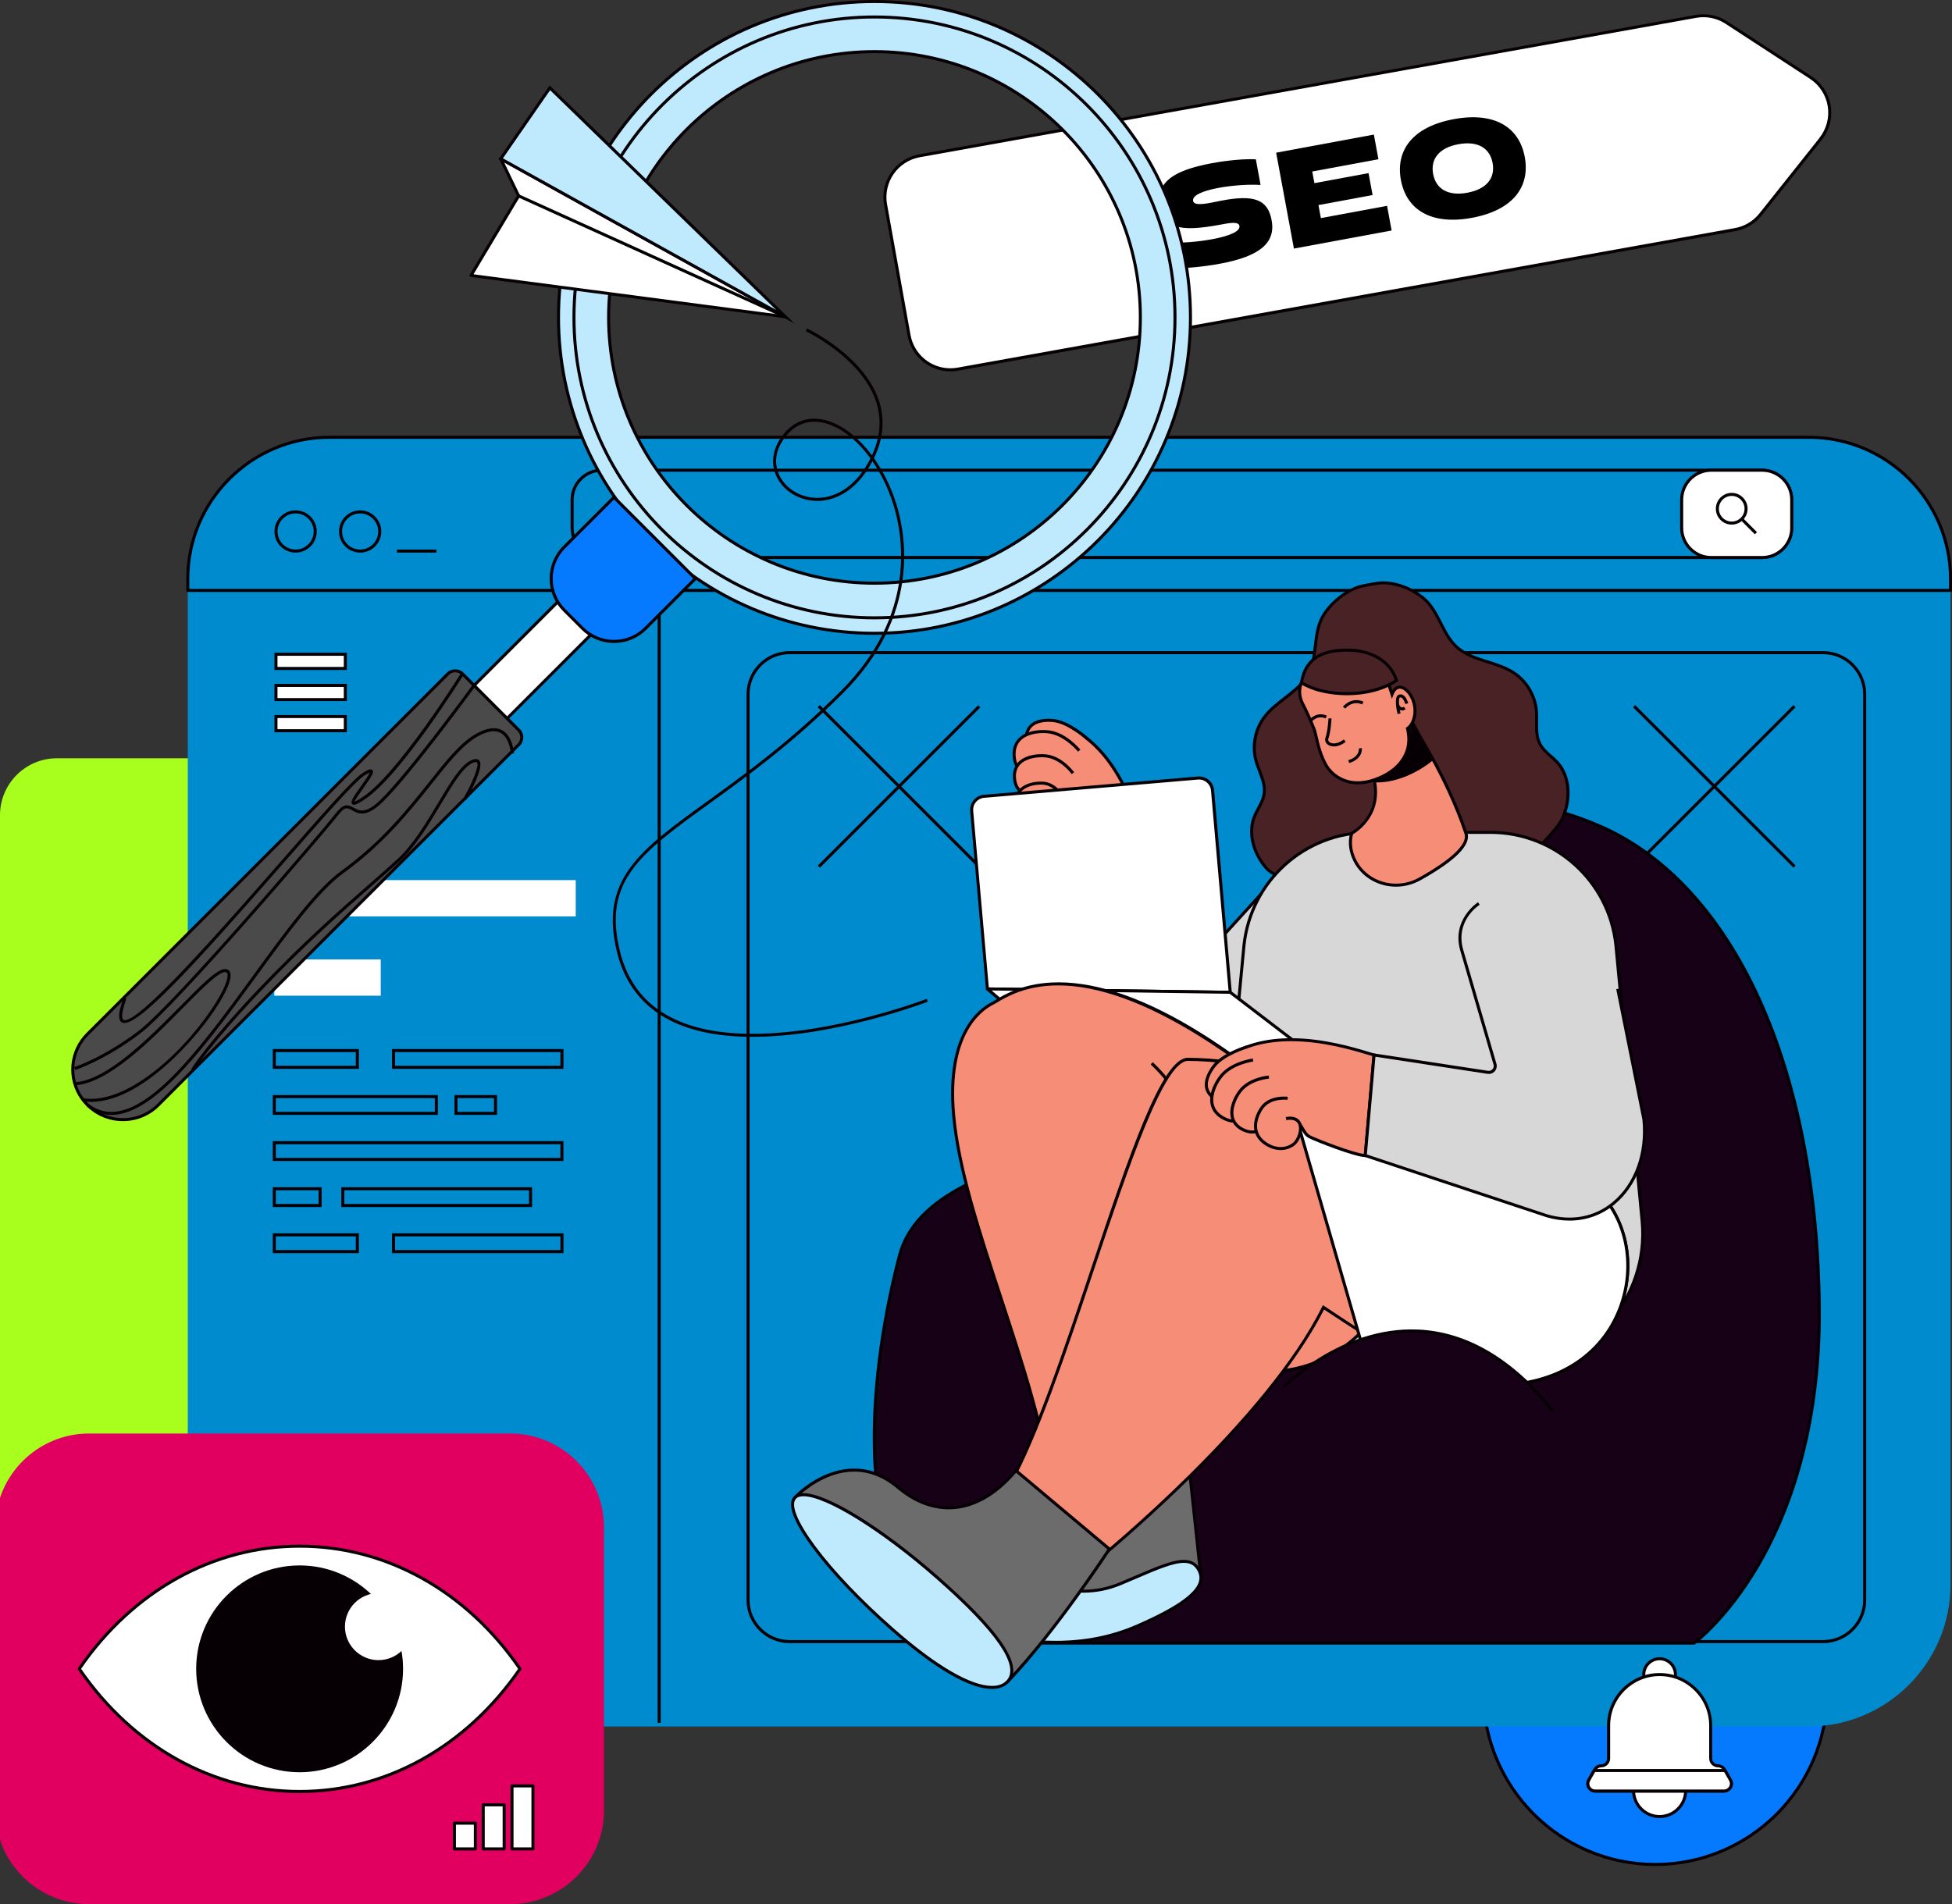 <svg width="411" height="401" viewBox="0 0 411 401" fill="none" xmlns="http://www.w3.org/2000/svg">
<rect x="0" y="0" width="411" height="401" fill="#333333" stroke="none"/>
<g clip-path="url(#clip0_2518_21696)">
<path d="M245.052 159.686H12C5.373 159.686 0 165.058 0 171.686V334.862C0 341.489 5.373 346.862 12 346.862H245.052C251.679 346.862 257.052 341.489 257.052 334.862V171.686C257.052 165.058 251.679 159.686 245.052 159.686Z" fill="#A8FF1D"/>
<path d="M348.513 320.275C328.522 320.275 312.32 336.475 312.32 356.464C312.32 376.452 328.522 392.652 348.513 392.652C368.503 392.652 384.705 376.452 384.705 356.464C384.705 336.475 368.503 320.275 348.513 320.275Z" fill="#057AFF"/>
<path d="M348.512 319.955C328.381 319.955 312 336.334 312 356.463C312 376.592 328.381 392.971 348.512 392.971C368.643 392.971 385.024 376.592 385.024 356.463C385.024 336.334 368.643 319.955 348.512 319.955ZM348.512 392.325C328.732 392.325 312.639 376.234 312.639 356.456C312.639 336.679 328.732 320.587 348.512 320.587C368.291 320.587 384.385 336.679 384.385 356.456C384.385 376.234 368.291 392.325 348.512 392.325Z" fill="#060004"/>
<path d="M69.458 92.092H380.769C397.278 92.092 410.688 105.494 410.688 122.008V333.676C410.688 350.183 397.284 363.591 380.769 363.591H69.458C52.949 363.591 39.539 350.189 39.539 333.676V122.001C39.539 105.494 52.943 92.086 69.458 92.086V92.092Z" fill="#008BCE"/>
<path d="M139.115 124.301H138.477V362.818H139.115V124.301Z" fill="#060004"/>
<path d="M371.021 98.705H126.695C123.086 98.705 120.141 101.644 120.141 105.259V111.175C120.141 114.79 123.079 117.729 126.695 117.729H371.021C374.631 117.729 377.569 114.79 377.569 111.175V105.259C377.569 101.644 374.631 98.705 371.021 98.705ZM376.937 111.175C376.937 114.432 374.286 117.09 371.027 117.09H126.702C123.444 117.09 120.786 114.439 120.786 111.175V105.259C120.786 102.001 123.437 99.344 126.702 99.344H371.027C374.286 99.344 376.937 101.995 376.937 105.259V111.175Z" fill="#060004"/>
<path d="M371.021 99.025H360.314C356.87 99.025 354.078 101.817 354.078 105.26V111.169C354.078 114.612 356.87 117.404 360.314 117.404H371.021C374.465 117.404 377.257 114.612 377.257 111.169V105.26C377.257 101.817 374.465 99.025 371.021 99.025Z" fill="white"/>
<path d="M371.02 98.705H360.313C356.697 98.705 353.758 101.644 353.758 105.259V111.175C353.758 114.79 356.697 117.729 360.313 117.729H371.02C374.63 117.729 377.569 114.79 377.569 111.175V105.259C377.569 101.644 374.63 98.705 371.02 98.705ZM376.936 111.175C376.936 114.432 374.285 117.09 371.027 117.09H360.319C357.061 117.09 354.403 114.439 354.403 111.175V105.259C354.403 102.001 357.054 99.344 360.319 99.344H371.027C374.285 99.344 376.936 101.995 376.936 105.259V111.175Z" fill="#060004"/>
<path d="M364.62 110.16C366.288 110.16 367.641 108.807 367.641 107.139C367.641 105.47 366.288 104.117 364.62 104.117C362.951 104.117 361.598 105.47 361.598 107.139C361.598 108.807 362.951 110.16 364.62 110.16Z" fill="white"/>
<path d="M364.619 103.797C362.779 103.797 361.277 105.298 361.277 107.138C361.277 108.978 362.779 110.479 364.619 110.479C366.459 110.479 367.96 108.978 367.96 107.138C367.96 105.298 366.459 103.797 364.619 103.797ZM364.619 109.84C363.13 109.84 361.916 108.626 361.916 107.138C361.916 105.649 363.13 104.436 364.619 104.436C366.107 104.436 367.321 105.649 367.321 107.138C367.321 108.626 366.107 109.84 364.619 109.84Z" fill="#060004"/>
<path d="M367.046 109.171L366.594 109.623L369.489 112.518L369.941 112.067L367.046 109.171Z" fill="#060004"/>
<path d="M72.71 137.787H58.105V140.77H72.71V137.787Z" fill="white"/>
<path d="M57.785 141.089H73.029V137.467H57.785V141.089ZM58.424 138.106H72.39V140.45H58.424V138.106Z" fill="#060004"/>
<path d="M72.71 144.348H58.105V147.331H72.71V144.348Z" fill="white"/>
<path d="M57.785 147.644H73.029V144.021H57.785V147.644ZM58.424 144.667H72.39V147.011H58.424V144.667Z" fill="#060004"/>
<path d="M72.71 150.902H58.105V153.886H72.71V150.902Z" fill="white"/>
<path d="M57.785 154.204H73.029V150.582H57.785V154.204ZM58.424 151.221H72.39V153.565H58.424V151.221Z" fill="#060004"/>
<path d="M380.866 91.773H69.363C52.739 91.773 39.221 105.291 39.221 121.912V124.34C39.221 124.519 39.361 124.659 39.54 124.659H410.689C410.868 124.659 411.008 124.519 411.008 124.34V121.912C411.008 105.291 397.49 91.773 380.866 91.773ZM410.363 124.02H39.86V121.912C39.86 105.648 53.097 92.412 69.363 92.412H380.866C397.132 92.412 410.369 105.648 410.369 121.912V124.02H410.363Z" fill="#060004"/>
<path d="M62.239 107.482C59.786 107.482 57.793 109.475 57.793 111.929C57.793 114.382 59.786 116.375 62.239 116.375C64.693 116.375 66.686 114.382 66.686 111.929C66.686 109.475 64.693 107.482 62.239 107.482ZM62.239 115.736C60.138 115.736 58.432 114.024 58.432 111.929C58.432 109.833 60.144 108.121 62.239 108.121C64.335 108.121 66.047 109.833 66.047 111.929C66.047 114.024 64.335 115.736 62.239 115.736Z" fill="#060004"/>
<path d="M75.833 107.482C73.38 107.482 71.387 109.475 71.387 111.929C71.387 114.382 73.38 116.375 75.833 116.375C78.287 116.375 80.28 114.382 80.28 111.929C80.28 109.475 78.287 107.482 75.833 107.482ZM75.833 115.736C73.731 115.736 72.026 114.024 72.026 111.929C72.026 109.833 73.738 108.121 75.833 108.121C77.929 108.121 79.641 109.833 79.641 111.929C79.641 114.024 77.929 115.736 75.833 115.736Z" fill="#060004"/>
<path d="M91.902 115.734H83.564V116.373H91.902V115.734Z" fill="#060004"/>
<path d="M383.863 137.123H166.262C161.259 137.123 157.189 141.192 157.189 146.194V336.961C157.189 341.962 161.259 346.032 166.262 346.032H383.863C388.865 346.032 392.935 341.962 392.935 336.961V146.194C392.935 141.192 388.865 137.123 383.863 137.123ZM392.296 336.961C392.296 341.611 388.514 345.393 383.863 345.393H166.262C161.61 345.393 157.828 341.611 157.828 336.961V146.194C157.828 141.544 161.61 137.762 166.262 137.762H383.863C388.514 137.762 392.296 141.544 392.296 146.194V336.961Z" fill="#060004"/>
<path d="M344.294 148.494L343.842 148.945L377.619 182.719L378.071 182.268L344.294 148.494Z" fill="#060004"/>
<path d="M377.616 148.494L343.838 182.268L344.29 182.719L378.067 148.945L377.616 148.494Z" fill="#060004"/>
<path d="M172.628 148.494L172.176 148.945L205.953 182.719L206.405 182.268L172.628 148.494Z" fill="#060004"/>
<path d="M205.961 148.519L172.184 182.293L172.635 182.745L206.413 148.971L205.961 148.519Z" fill="#060004"/>
<path d="M225.676 153.476C222.456 151.827 215.945 166.82 219.44 171.177C220.028 171.912 220.852 171.375 220.986 172.301C221.229 173.949 219.523 175.061 219.664 176.722C219.823 178.581 221.363 187.019 222.411 188.75L241.43 179.264C240.376 175.649 237.06 159.314 225.676 153.476Z" fill="#F68D76"/>
<path d="M241.393 177.885C240 172.602 236.294 158.555 225.823 153.189C225.612 153.08 225.389 153.029 225.152 153.029C223.798 153.029 222.073 154.927 220.546 158.108C218.316 162.758 217.134 168.808 219.192 171.376C219.524 171.791 219.926 171.887 220.214 171.957C220.54 172.034 220.623 172.053 220.667 172.353C220.776 173.088 220.425 173.727 220.054 174.404C219.664 175.113 219.262 175.847 219.345 176.755C219.492 178.479 221.012 187.065 222.137 188.924L222.29 189.173L241.814 179.438L241.738 179.182C241.642 178.85 241.527 178.415 241.386 177.892L241.393 177.885ZM222.546 188.33C221.555 186.215 220.137 178.492 219.977 176.697C219.914 175.982 220.252 175.362 220.616 174.71C221.019 173.969 221.44 173.209 221.3 172.264C221.191 171.535 220.712 171.427 220.361 171.337C220.105 171.274 219.882 171.222 219.69 170.98C217.818 168.642 219.026 162.746 221.121 158.389C222.495 155.527 224.079 153.674 225.152 153.674C225.286 153.674 225.414 153.706 225.529 153.764C235.745 159.002 239.399 172.845 240.773 178.051C240.881 178.454 240.971 178.805 241.054 179.099L222.552 188.33H222.546Z" fill="#060004"/>
<path d="M216.131 156.536C216.476 159.111 218.31 159.826 219.786 159.59L228.941 155.604C228.941 155.604 225.076 152.077 221.747 151.752C218.993 151.483 215.55 152.173 216.131 156.543V156.536Z" fill="#F68D76"/>
<path d="M216.783 152.716C215.921 153.61 215.595 154.907 215.818 156.575C215.978 157.782 216.476 158.721 217.262 159.302C217.824 159.717 218.534 159.941 219.262 159.941C219.454 159.941 219.645 159.928 219.843 159.896L219.741 159.264C218.981 159.385 218.214 159.213 217.639 158.785C216.987 158.299 216.591 157.526 216.451 156.485C216.253 155.022 216.521 153.898 217.243 153.157C218.419 151.937 220.552 151.95 221.715 152.058C224.897 152.371 228.685 155.795 228.724 155.827L229.152 155.354C228.992 155.207 225.171 151.752 221.779 151.419C220.501 151.292 218.144 151.292 216.783 152.71V152.716Z" fill="#060004"/>
<path d="M220.604 154.115C217.537 153.815 213.052 154.805 213.557 159.52C213.863 162.394 215.984 163.187 217.633 162.918L227.222 158.102C227.222 158.102 224.315 154.48 220.604 154.115Z" fill="#F68D76"/>
<path d="M220.636 153.795C219.678 153.699 216.394 153.546 214.471 155.488C213.474 156.497 213.059 157.858 213.244 159.551C213.385 160.86 213.909 161.895 214.758 162.541C215.391 163.026 216.196 163.282 217.033 163.282C217.25 163.282 217.467 163.262 217.684 163.23L217.582 162.598C216.694 162.739 215.8 162.534 215.142 162.029C214.426 161.48 213.998 160.624 213.877 159.474C213.717 157.986 214.068 156.791 214.924 155.929C216.298 154.543 218.745 154.242 220.578 154.421C224.105 154.766 226.948 158.254 226.98 158.292L227.478 157.89C227.357 157.737 224.444 154.159 220.642 153.782L220.636 153.795Z" fill="#060004"/>
<path d="M220.189 159.187C217.442 158.919 213.053 159.833 213.634 164.189C213.979 166.751 215.807 167.466 217.282 167.23L225.907 162.829C225.907 162.829 223.511 159.513 220.189 159.194V159.187Z" fill="#F68D76"/>
<path d="M220.221 158.868C218.343 158.683 215.826 159.022 214.376 160.523C213.475 161.456 213.117 162.708 213.321 164.228C213.481 165.429 213.98 166.368 214.759 166.949C215.321 167.364 216.024 167.588 216.759 167.588C216.95 167.588 217.142 167.575 217.334 167.543L217.231 166.911C216.471 167.032 215.711 166.86 215.142 166.438C214.497 165.959 214.095 165.186 213.954 164.145C213.781 162.823 214.075 161.756 214.836 160.97C216.126 159.635 218.516 159.347 220.164 159.507C223.294 159.814 225.626 162.982 225.652 163.014L226.169 162.637C226.067 162.497 223.646 159.201 220.228 158.868H220.221Z" fill="#060004"/>
<path d="M219.422 164.93C217.02 164.859 213.762 165.734 213.576 169.497C213.468 171.746 214.464 173.809 216.49 174.633C218.496 175.444 223.249 173.764 220.323 170.481L224.15 168.532C224.15 168.532 222.565 165.025 219.428 164.936L219.422 164.93Z" fill="#F68D76"/>
<path d="M219.435 164.61C216.566 164.521 213.448 165.76 213.263 169.485C213.135 172.014 214.33 174.103 216.375 174.927C216.745 175.08 217.205 175.151 217.691 175.151C218.988 175.151 220.495 174.627 221.192 173.637C221.588 173.081 222.029 171.899 220.572 170.264L220.093 170.685C220.706 171.369 221.3 172.372 220.668 173.266C219.908 174.346 217.742 174.78 216.617 174.327C214.835 173.605 213.793 171.759 213.908 169.504C214.113 165.403 218.183 165.198 219.422 165.236C222.322 165.32 223.849 168.616 223.862 168.648L224.444 168.386C224.373 168.232 222.738 164.693 219.441 164.598L219.435 164.61Z" fill="#060004"/>
<path d="M269.663 183.735L252.976 202.095C252.286 202.689 251.219 202.452 250.848 201.628L241.431 179.264L222.412 188.75L231.574 227.998C235.004 240.455 249.04 242.787 259.556 234.801L280.122 215.727L280.173 181.404C280.173 181.404 274.199 178.459 269.663 183.735Z" fill="#D7D7D7"/>
<path d="M259.364 234.547C253.748 238.814 246.995 240.219 241.316 238.29C236.639 236.712 233.291 233.02 231.886 227.922L222.776 188.923L241.265 179.699L250.554 201.757C250.777 202.242 251.199 202.587 251.723 202.702C252.24 202.817 252.777 202.683 253.212 202.306L269.905 183.934C274.218 178.92 279.795 181.571 280.032 181.686L280.313 181.111C280.249 181.079 274.064 178.121 269.426 183.513L252.771 201.846C252.522 202.064 252.189 202.147 251.864 202.076C251.538 202.006 251.276 201.789 251.142 201.495L241.725 179.13C241.693 179.047 241.622 178.984 241.539 178.958C241.456 178.926 241.367 178.932 241.284 178.971L222.264 188.457C222.13 188.521 222.06 188.674 222.098 188.815L231.266 228.076C232.736 233.397 236.23 237.243 241.111 238.891C242.855 239.478 244.689 239.772 246.567 239.772C251.02 239.772 255.684 238.143 259.779 235.032L280.345 215.958L279.91 215.491L259.37 234.547H259.364Z" fill="#060004"/>
<path d="M336.885 173.98C308.749 161.715 289.991 173.623 276.288 209.325C262.577 245.035 196.569 236.737 189.356 264.505C182.143 292.274 176.367 346.017 214.604 346.017H356.722C356.722 346.017 383.414 326.54 383.057 275.685C382.699 224.829 365.021 186.239 336.885 173.974V173.98Z" fill="#160116"/>
<path d="M337.013 173.694C329.858 170.576 323.182 168.992 317.176 168.992C299.613 168.992 286.523 181.775 275.988 209.218C268.832 227.858 247.717 234.291 227.299 240.506C209.404 245.955 192.506 251.104 189.043 264.436C182.693 288.89 180.22 320.6 192.34 336.27C197.515 342.958 205.002 346.35 214.605 346.35H356.723C356.793 346.35 356.857 346.331 356.908 346.286C356.978 346.235 363.712 341.246 370.299 330.093C376.368 319.814 383.562 302.036 383.376 275.692C383.198 250.74 378.808 228.101 370.676 210.233C362.555 192.385 350.915 179.75 337.013 173.687V173.694ZM356.62 345.705H214.605C205.213 345.705 197.892 342.396 192.844 335.874C180.865 320.389 183.344 288.902 189.663 264.596C193.036 251.609 209.768 246.511 227.484 241.12C247.091 235.147 269.311 228.382 276.582 209.448C287.008 182.286 299.907 169.631 317.176 169.631C323.098 169.631 329.685 171.196 336.758 174.275C364.76 186.483 382.38 225.341 382.738 275.692C383.083 324.388 358.237 344.447 356.62 345.699V345.705Z" fill="#060004"/>
<path d="M324.286 156.766C323.13 154.632 323.705 152.019 323.481 149.598C323.187 146.43 321.392 143.44 318.728 141.69C315.003 139.243 309.918 139.224 306.647 136.202C303.612 133.392 302.916 128.639 299.728 126.001C297.313 124.001 293.946 122.634 290.816 122.756C289.947 122.787 286.682 123.42 286.12 123.599C283.143 124.57 280.108 127.087 278.536 129.795C276.46 133.372 277.45 138.074 275.578 141.766C273.566 145.733 268.794 147.522 266.155 151.099C264.264 153.655 263.619 157.091 264.443 160.164C265.069 162.508 266.513 164.763 266.174 167.165C265.919 168.967 264.692 170.468 264.047 172.174C262.68 175.789 264.13 179.986 266.685 182.893C269.241 185.793 285.864 190.833 299.996 188.476C308.423 187.07 320.836 186.892 322.676 181.155C323.858 177.476 327.877 175.297 329.263 171.688C330.65 168.079 330.56 163.639 328.024 160.72C326.829 159.346 325.162 158.363 324.293 156.759L324.286 156.766Z" fill="#492225"/>
<path d="M326.733 159.033C325.883 158.273 325.078 157.558 324.567 156.612C323.82 155.226 323.832 153.623 323.852 151.93C323.858 151.151 323.871 150.352 323.8 149.573C323.494 146.283 321.667 143.242 318.907 141.428C317.22 140.323 315.252 139.697 313.342 139.096C310.921 138.33 308.634 137.608 306.864 135.973C305.439 134.657 304.519 132.842 303.631 131.092C302.647 129.163 301.631 127.163 299.932 125.758C297.3 123.58 293.856 122.328 290.802 122.436C289.908 122.468 286.637 123.094 286.024 123.299C283.015 124.282 279.89 126.831 278.261 129.636C277.15 131.546 276.894 133.769 276.639 135.921C276.409 137.876 276.172 139.888 275.297 141.62C274.211 143.766 272.313 145.235 270.307 146.794C268.729 148.02 267.1 149.285 265.899 150.908C263.938 153.565 263.28 157.053 264.136 160.241C264.34 160.995 264.628 161.748 264.902 162.47C265.509 164.054 266.078 165.549 265.854 167.108C265.701 168.175 265.196 169.127 264.66 170.129C264.334 170.743 263.995 171.382 263.746 172.046C262.468 175.432 263.522 179.769 266.442 183.084C268.672 185.62 280.472 189.389 292.202 189.389C294.962 189.389 297.6 189.185 300.047 188.776C301.734 188.495 303.554 188.265 305.477 188.022C313.329 187.039 321.449 186.017 322.983 181.238C323.57 179.399 324.88 177.968 326.266 176.447C327.551 175.042 328.873 173.585 329.569 171.79C331.154 167.664 330.649 163.23 328.273 160.503C327.806 159.966 327.269 159.487 326.752 159.027L326.733 159.033ZM328.963 171.573C328.311 173.26 327.027 174.671 325.787 176.032C324.414 177.533 323.002 179.086 322.369 181.059C320.964 185.448 312.69 186.489 305.394 187.403C303.465 187.646 301.638 187.875 299.938 188.157C297.53 188.559 294.93 188.763 292.202 188.763C280.836 188.763 269.03 185.071 266.921 182.676C264.155 179.533 263.145 175.451 264.34 172.282C264.577 171.656 264.902 171.037 265.222 170.442C265.759 169.433 266.314 168.386 266.487 167.21C266.73 165.485 266.104 163.844 265.497 162.253C265.228 161.544 264.947 160.809 264.749 160.081C263.957 157.123 264.596 153.757 266.41 151.291C267.554 149.739 269.151 148.499 270.697 147.299C272.671 145.765 274.709 144.181 275.866 141.907C276.792 140.074 277.035 138.004 277.271 135.992C277.527 133.807 277.769 131.744 278.811 129.949C280.37 127.266 283.347 124.832 286.215 123.893C286.765 123.714 290.004 123.094 290.822 123.062C290.943 123.062 291.071 123.056 291.192 123.056C293.997 123.056 297.115 124.244 299.523 126.237C301.12 127.559 302.066 129.412 303.063 131.367C303.982 133.168 304.928 135.027 306.436 136.426C308.308 138.157 310.767 138.937 313.15 139.69C315.016 140.278 316.939 140.891 318.555 141.945C321.117 143.625 322.88 146.564 323.162 149.611C323.232 150.358 323.219 151.144 323.213 151.904C323.193 153.604 323.174 155.367 324.005 156.9C324.567 157.941 325.455 158.733 326.311 159.493C326.816 159.94 327.34 160.407 327.774 160.911C329.998 163.467 330.464 167.644 328.956 171.554L328.963 171.573Z" fill="#060004"/>
<path d="M340.234 199.023C338.777 185.525 327.38 175.291 313.797 175.291H288.364C274.781 175.291 263.384 185.525 261.927 199.023L253.475 287.996H317.707C334.324 287.996 347.332 273.693 345.76 257.16L340.234 199.029V199.023Z" fill="#D7D7D7"/>
<path d="M340.553 198.99C339.077 185.3 327.571 174.971 313.803 174.971H288.37C274.595 174.971 263.096 185.294 261.613 198.99L253.161 287.963C253.155 288.052 253.18 288.142 253.244 288.205C253.302 288.269 253.391 288.308 253.481 288.308H317.713C325.725 288.308 333.404 284.909 338.796 278.987C344.182 273.066 346.84 265.093 346.086 257.121L340.559 198.983L340.553 198.99ZM338.317 278.559C333.046 284.353 325.539 287.675 317.707 287.675H253.826L262.246 199.06C263.69 185.69 274.915 175.61 288.363 175.61H313.797C327.245 175.61 338.47 185.69 339.914 199.054L345.44 257.185C346.181 264.978 343.588 272.772 338.317 278.559Z" fill="#060004"/>
<path d="M252.22 163.845L207.192 167.69C205.614 167.824 204.451 169.211 204.592 170.788L207.907 208.254L259.037 208.97L255.312 166.438C255.171 164.867 253.791 163.71 252.226 163.845H252.22Z" fill="white"/>
<path d="M252.195 163.531L207.167 167.377C206.317 167.447 205.55 167.849 205.007 168.501C204.458 169.152 204.202 169.976 204.279 170.82L207.595 208.286C207.608 208.452 207.742 208.573 207.908 208.58L259.037 209.295C259.126 209.295 259.209 209.257 259.273 209.193C259.337 209.129 259.363 209.039 259.356 208.95L255.632 166.418C255.478 164.674 253.983 163.384 252.201 163.531H252.195ZM208.195 207.941L204.905 170.762C204.848 170.085 205.052 169.427 205.486 168.91C205.921 168.392 206.534 168.073 207.211 168.015L252.239 164.17C253.632 164.048 254.859 165.102 254.98 166.476L258.679 208.656L208.189 207.947L208.195 207.941Z" fill="#060004"/>
<path d="M207.908 208.262L228.71 226.027L282.561 226.966L259.037 208.977L207.908 208.262Z" fill="white"/>
<path d="M259.229 208.721C259.178 208.676 259.107 208.657 259.037 208.657L207.908 207.941C207.793 207.941 207.652 208.024 207.608 208.146C207.563 208.274 207.595 208.414 207.697 208.504L228.505 226.269C228.563 226.32 228.633 226.345 228.71 226.345L282.554 227.284C282.688 227.284 282.81 227.201 282.854 227.067C282.899 226.939 282.854 226.793 282.746 226.71L259.222 208.721H259.229ZM228.831 225.707L208.783 208.587L258.922 209.289L281.589 226.62L228.831 225.7V225.707Z" fill="#060004"/>
<path d="M208.97 211.306C205.628 213.011 199.367 218.582 200.786 234.75C202.773 257.466 218.757 288.991 221.805 315.929C221.805 315.929 229.299 317.897 247.686 315.144C245.322 309.976 248.35 298.509 251.436 284.883C254.209 286.334 257.052 287.432 259.939 288.077C287.085 294.178 303.728 262.627 290.612 249.436C233.17 191.669 213.008 209.242 208.97 211.306Z" fill="#F68D76"/>
<path d="M222.814 206.879C215.818 206.879 211.659 209.352 209.666 210.54C209.334 210.738 209.053 210.904 208.829 211.019C205.826 212.552 198.997 217.944 200.466 234.776C201.45 246.006 205.794 259.236 210.388 273.239C215.084 287.541 219.939 302.33 221.485 315.962L221.511 316.179L221.722 316.237C221.83 316.262 224.418 316.926 230.263 316.926C235.33 316.926 241.207 316.428 247.73 315.457L248.152 315.393L247.973 315.01C245.89 310.455 248.184 300.49 250.829 288.947C251.097 287.765 251.378 286.57 251.653 285.35C254.413 286.762 257.173 287.778 259.869 288.385C262.175 288.902 264.488 289.164 266.737 289.164C280.862 289.164 289.966 279.333 293.467 270.913C296.917 262.622 295.908 254.304 290.842 249.2C262.91 221.112 240.025 206.873 222.82 206.873L222.814 206.879ZM292.873 270.677C289.449 278.911 280.543 288.532 266.737 288.532C264.533 288.532 262.271 288.276 260.009 287.765C257.25 287.145 254.419 286.079 251.583 284.597L251.212 284.405L251.123 284.807C250.816 286.162 250.509 287.497 250.209 288.8C247.494 300.611 245.341 310.002 247.226 314.882C240.901 315.815 235.196 316.288 230.263 316.288C225.331 316.288 222.821 315.821 222.092 315.668C220.514 302.036 215.678 287.292 210.995 273.041C206.408 259.07 202.076 245.879 201.099 234.719C199.661 218.269 206.222 213.063 209.11 211.587C209.347 211.466 209.634 211.294 209.985 211.089C211.934 209.933 215.991 207.518 222.808 207.518C239.597 207.518 262.961 222.089 290.375 249.66C295.263 254.573 296.215 262.628 292.867 270.677H292.873Z" fill="#060004"/>
<path d="M242.701 223.688L242.279 224.167C242.337 224.218 247.831 229.156 249.626 235.071L250.24 234.886C248.387 228.798 242.931 223.898 242.701 223.688Z" fill="#060004"/>
<path d="M216.921 303.448C216.921 303.448 219.042 308.629 217.087 314.735C215.133 320.842 208.571 323.57 200.196 323.545C191.82 323.519 192.51 336.187 192.51 336.187C217.509 343.961 252.839 332.066 252.839 332.066L249.772 303.441H216.915L216.921 303.448Z" fill="#6C6C6C"/>
<path d="M216.449 303.129L216.628 303.57C216.647 303.621 218.679 308.718 216.788 314.64C215.018 320.179 209.166 323.232 200.311 323.232H200.177C198.196 323.232 196.542 323.922 195.251 325.276C191.84 328.879 192.178 335.912 192.197 336.213L192.21 336.436L192.421 336.5C198.075 338.257 204.732 339.151 212.188 339.151C232.594 339.151 252.744 332.45 252.948 332.38L253.191 332.297L250.067 303.129H216.449ZM212.194 338.506C204.892 338.506 198.382 337.644 192.83 335.951C192.804 334.731 192.817 328.771 195.718 325.711C196.88 324.484 198.375 323.865 200.202 323.865H200.311C209.466 323.865 215.529 320.658 217.395 314.832C219.056 309.638 217.848 305.16 217.382 303.768H249.498L252.507 331.85C250.156 332.61 231.284 338.506 212.194 338.506Z" fill="#060004"/>
<path d="M235.845 333.542C227.285 337.1 220.442 333.644 211.504 332.169C202.573 330.7 196.075 330.738 193.137 334.405C190.198 338.071 196.58 341.764 205.409 343.706C214.341 345.667 226.837 347.922 239.442 342.434C252.047 336.953 254.296 333.338 252.162 330.201C249.939 326.943 244.406 329.978 235.845 333.542Z" fill="#BFE9FC"/>
<path d="M249.275 328.496C246.854 328.496 243.411 329.972 239.053 331.837C237.999 332.291 236.888 332.763 235.725 333.249C233.246 334.277 230.742 334.782 228.065 334.782C224.717 334.782 221.433 334.015 217.958 333.198C215.92 332.719 213.811 332.227 211.563 331.856C207.838 331.243 204.829 330.943 202.363 330.943C197.75 330.943 194.652 332.01 192.888 334.207C192.109 335.178 191.904 336.187 192.262 337.216C193.201 339.88 198.089 342.422 205.334 344.019C210.483 345.15 216.079 346.197 222.162 346.197C228.512 346.197 234.204 345.067 239.565 342.735C247.953 339.087 252.233 336.085 253.045 333.281C253.364 332.176 253.16 331.115 252.419 330.029C251.716 329.001 250.687 328.502 249.269 328.502L249.275 328.496ZM252.438 333.095C251.697 335.663 247.404 338.621 239.322 342.141C234.045 344.434 228.435 345.552 222.174 345.552C215.913 345.552 210.598 344.511 205.48 343.387C198.555 341.866 193.725 339.413 192.869 336.999C192.582 336.181 192.748 335.395 193.387 334.597C195.016 332.565 197.948 331.575 202.363 331.575C204.797 331.575 207.768 331.869 211.454 332.476C213.677 332.84 215.779 333.332 217.804 333.811C221.318 334.635 224.634 335.408 228.058 335.408C230.825 335.408 233.406 334.891 235.968 333.83C237.137 333.345 238.248 332.866 239.303 332.418C243.589 330.579 246.982 329.129 249.269 329.129C250.477 329.129 251.313 329.525 251.895 330.381C252.521 331.294 252.693 332.182 252.431 333.095H252.438Z" fill="#060004"/>
<path d="M335.684 250.09C321.808 237.703 271.669 223.094 250.094 223.094C240.856 223.094 225.67 289.312 212.4 312.955L229.663 329.698C229.663 329.698 266.155 300.523 278.658 275.329C290.273 283.033 303.485 291.695 315.202 291.695C343.019 291.695 349.567 262.483 335.684 250.096V250.09Z" fill="#F68D76"/>
<path d="M335.895 249.847C321.827 237.294 271.994 222.768 250.094 222.768C244.612 222.768 237.712 243.337 229.726 267.165C223.881 284.591 217.837 302.606 212.125 312.788L212.004 312.999L229.643 330.106L229.861 329.927C230.225 329.64 266.238 300.67 278.779 275.769C289.762 283.052 303.35 291.989 315.195 291.989C327.679 291.989 337.466 285.869 341.376 275.622C344.935 266.296 342.731 255.934 335.895 249.834V249.847ZM340.782 275.412C336.974 285.402 327.411 291.369 315.202 291.369C302.993 291.369 289.8 282.323 278.837 275.054L278.536 274.856L278.377 275.182C266.551 299.015 232.742 326.791 229.688 329.269L212.809 312.897C218.514 302.625 224.526 284.706 230.34 267.375C237.591 245.765 245.085 223.419 250.106 223.419C271.407 223.419 321.788 238.118 335.48 250.338C342.117 256.267 344.251 266.347 340.789 275.424L340.782 275.412Z" fill="#060004"/>
<path d="M335.684 250.089C321.808 237.702 293.435 228.171 270.033 225.322L286.625 282.764C296.087 288.027 306.053 291.681 315.195 291.681C343.012 291.681 349.561 262.469 335.678 250.082L335.684 250.089Z" fill="white"/>
<path d="M335.894 249.846C320.894 236.457 291.256 227.577 270.071 225.003L269.592 224.945L286.318 282.853L286.356 282.981L286.471 283.045C297.153 288.992 306.813 292.007 315.195 292.007C327.678 292.007 337.466 285.887 341.376 275.641C344.934 266.314 342.73 255.953 335.894 249.852V249.846ZM340.782 275.411C336.974 285.402 327.41 291.368 315.201 291.368C306.96 291.368 297.44 288.404 286.899 282.553L270.48 225.699C291.537 228.344 320.689 237.127 335.473 250.325C342.111 256.253 344.244 266.334 340.782 275.411Z" fill="#060004"/>
<path d="M189.12 313.246C178.144 303.996 167.539 315.214 167.539 315.214L212.228 354.06C222.284 343.538 233.586 326.214 233.586 326.214L213.909 309.688C205.974 319.168 196.742 319.666 189.12 313.246Z" fill="#6C6C6C"/>
<path d="M213.659 309.484C209.429 314.537 204.625 317.208 199.757 317.208C196.147 317.208 192.64 315.796 189.33 313.004C186.391 310.526 183.203 309.274 179.856 309.274C172.796 309.274 167.525 314.767 167.308 314.997L167.078 315.24L212.023 354.303L212.253 354.501L212.464 354.284C222.424 343.865 233.745 326.566 233.853 326.394L234.007 326.157L213.869 309.248L213.665 309.491L213.659 309.484ZM233.157 326.279C231.771 328.38 221.434 343.89 212.202 353.619L167.998 315.202C169.097 314.148 173.876 309.912 179.849 309.912C183.044 309.912 186.091 311.12 188.909 313.496C192.288 316.345 196.038 317.853 199.75 317.853C204.733 317.853 209.634 315.189 213.94 310.142L233.157 326.279Z" fill="#060004"/>
<path d="M197.444 332.31C183.453 319.994 169.972 312.437 167.334 315.433C164.702 318.422 173.908 330.834 187.899 343.151C201.891 355.467 209.589 357.057 212.228 354.061C214.86 351.065 211.436 344.626 197.444 332.31Z" fill="#BFE9FC"/>
<path d="M197.655 332.067C185.874 321.699 174.163 314.455 169.18 314.455C168.241 314.455 167.538 314.711 167.091 315.215C165.315 317.227 168.305 322.178 171.122 325.979C175.019 331.23 180.903 337.414 187.688 343.38C199.233 353.544 205.577 355.677 208.867 355.677C210.432 355.677 211.64 355.204 212.464 354.265C215.524 350.79 210.675 343.527 197.648 332.067H197.655ZM211.991 353.85C211.295 354.642 210.247 355.045 208.873 355.045C204.382 355.045 197.009 350.733 188.116 342.907C181.363 336.967 175.511 330.821 171.64 325.602C167.909 320.575 166.426 316.946 167.576 315.643C167.896 315.279 168.439 315.1 169.186 315.1C173.946 315.1 185.746 322.44 197.233 332.552C209.761 343.578 214.725 350.746 211.991 353.85Z" fill="#060004"/>
<path d="M295.213 149.24C294.325 153.693 289.055 163.134 289.055 163.134C291.668 171.867 284.602 175.495 284.602 175.495C284.103 177.348 284.346 179.072 284.998 180.625C287.227 185.984 293.808 187.952 298.88 185.135C303.819 182.394 309.652 178.434 308.662 175.495C303.915 161.403 295.207 149.24 295.207 149.24H295.213Z" fill="#F68D76"/>
<path d="M295.468 149.056L295.04 148.455L294.893 149.177C294.024 153.527 288.824 162.886 288.773 162.975L288.709 163.09L288.747 163.218C291.251 171.58 284.735 175.061 284.454 175.202L284.326 175.266L284.288 175.4C283.815 177.157 283.956 178.952 284.697 180.734C286.211 184.375 289.833 186.726 293.928 186.726C295.711 186.726 297.474 186.266 299.033 185.404C306.47 181.271 309.811 177.898 308.961 175.381C304.253 161.404 295.551 149.164 295.468 149.043V149.056ZM298.726 184.854C297.263 185.666 295.609 186.094 293.935 186.094C290.095 186.094 286.703 183.896 285.291 180.498C284.62 178.894 284.486 177.278 284.875 175.7C285.834 175.138 291.75 171.292 289.392 163.167C289.993 162.081 294.19 154.409 295.353 150.007C297.123 152.601 304.259 163.435 308.354 175.592C309.07 177.712 305.645 181.002 298.72 184.854H298.726Z" fill="#060004"/>
<path d="M287.883 164.201C291.787 165.172 297.377 163.256 301.485 159.87C299.064 155.405 296.432 150.275 296.432 150.275C295.543 154.728 287.877 164.201 287.877 164.201H287.883Z" fill="#060004"/>
<path d="M296.725 150.128L296.31 149.311L296.131 150.211C295.269 154.536 287.724 163.901 287.647 163.997L287.334 164.386L287.819 164.508C288.516 164.68 289.283 164.77 290.094 164.77C293.767 164.77 298.214 162.987 301.702 160.113L301.907 159.947L301.779 159.717C299.383 155.303 296.757 150.179 296.732 150.128H296.725ZM290.088 164.131C289.513 164.131 288.969 164.086 288.458 163.99C289.851 162.227 295.192 155.315 296.534 151.15C297.332 152.696 299.262 156.414 301.083 159.781C297.735 162.464 293.544 164.124 290.088 164.124V164.131Z" fill="#060004"/>
<path d="M293.103 146.219L292.113 143.255C290.727 138.7 287.251 136.739 282.843 137.774C279.636 138.528 278.237 138.962 276.128 140.879C274.665 142.207 272.557 144.903 274.327 148.289C275.285 150.129 276.173 152.256 276.671 153.482C277.17 154.709 277.534 158.35 279.336 161.352C280.3 162.949 283.265 165.773 288.216 164.572C292.305 163.575 298.003 160.088 296.355 153.412C296.355 153.412 297.39 152.812 297.805 150.927C298.732 146.724 294.566 142.354 293.097 146.219H293.103Z" fill="#F68D76"/>
<path d="M294.745 144.404C294.356 144.404 293.691 144.551 293.161 145.388L292.42 143.165C291.244 139.313 288.631 137.186 285.066 137.186C284.332 137.186 283.559 137.281 282.773 137.467C279.483 138.24 278.045 138.712 275.918 140.641C274.41 142.009 272.168 144.838 274.046 148.435C274.755 149.796 275.541 151.533 276.378 153.603C276.518 153.954 276.659 154.561 276.825 155.264C277.227 157.008 277.783 159.39 279.067 161.524C280.083 163.217 282.485 165.184 285.891 165.184C286.664 165.184 287.475 165.082 288.293 164.884C289.526 164.584 293.704 163.332 295.819 159.838C296.943 157.985 297.243 155.871 296.713 153.545C297.065 153.258 297.787 152.51 298.119 150.997C298.604 148.799 297.755 146.755 296.886 145.669C296.228 144.851 295.467 144.404 294.745 144.404ZM297.499 150.856C297.122 152.562 296.234 153.111 296.196 153.13L295.985 153.252L296.042 153.488C296.592 155.724 296.336 157.749 295.269 159.505C293.282 162.789 289.309 163.977 288.133 164.258C287.366 164.443 286.606 164.539 285.878 164.539C282.735 164.539 280.53 162.731 279.598 161.185C278.365 159.141 277.828 156.81 277.432 155.11C277.253 154.35 277.119 153.756 276.953 153.354C276.103 151.265 275.311 149.508 274.595 148.135C272.915 144.921 274.959 142.353 276.327 141.108C278.352 139.268 279.662 138.84 282.901 138.08C283.642 137.907 284.364 137.818 285.054 137.818C288.318 137.818 290.708 139.779 291.8 143.35L293.072 147.164L293.391 146.327C293.615 145.739 294.03 145.036 294.739 145.036C295.257 145.036 295.857 145.413 296.381 146.065C297.167 147.036 297.927 148.876 297.493 150.856H297.499Z" fill="#060004"/>
<path d="M282.632 136.932C279.348 137.13 274.971 137.947 274.02 143.799C275.201 144.463 276.447 145.006 277.789 145.357C283.411 146.833 289.883 146.054 294.042 143.307C292.656 138.752 287.883 136.612 282.632 136.932Z" fill="#492225"/>
<path d="M283.654 136.586C283.309 136.586 282.964 136.599 282.612 136.618C278.971 136.841 274.665 137.851 273.706 143.753L273.668 143.971L273.86 144.079C275.163 144.814 276.422 145.331 277.706 145.67C279.59 146.162 281.571 146.417 283.59 146.417C287.666 146.417 291.441 145.408 294.214 143.581L294.412 143.447L294.342 143.217C293.096 139.128 288.995 136.586 283.647 136.586H283.654ZM283.596 145.772C281.628 145.772 279.705 145.529 277.872 145.05C276.703 144.743 275.559 144.277 274.371 143.632C275.316 138.407 279.079 137.474 282.644 137.25C282.983 137.231 283.315 137.218 283.647 137.218C288.605 137.218 292.413 139.493 293.658 143.172C291.039 144.827 287.391 145.772 283.59 145.772H283.596Z" fill="#060004"/>
<path d="M282.748 148.825L283.253 149.221C283.31 149.144 284.703 147.426 286.83 148.346L287.086 147.758C284.499 146.64 282.774 148.805 282.754 148.825H282.748Z" fill="#060004"/>
<path d="M275.688 151.592L276.192 151.988C276.237 151.931 277.368 150.532 279.106 151.292L279.361 150.704C277.163 149.739 275.7 151.573 275.688 151.592Z" fill="#060004"/>
<path d="M279.407 155.387C278.915 156.735 281.062 157.636 283.138 155.975L280.04 151.299C280.04 151.299 279.899 154.039 279.407 155.394V155.387Z" fill="#F68D76"/>
<path d="M279.956 156.307C279.758 156.166 279.553 155.911 279.707 155.495C280.205 154.116 280.352 151.426 280.358 151.311L279.719 151.279C279.719 151.279 279.573 153.988 279.106 155.278C278.889 155.879 279.068 156.454 279.585 156.824C279.905 157.054 280.346 157.195 280.863 157.195C281.591 157.195 282.467 156.92 283.336 156.224L282.939 155.725C281.758 156.671 280.544 156.735 279.956 156.307Z" fill="#060004"/>
<path d="M286.102 157.641C286.114 157.711 286.357 159.302 283.885 160.094L284.083 160.701C287.105 159.723 286.734 157.545 286.734 157.52L286.108 157.635L286.102 157.641Z" fill="#060004"/>
<path d="M295.352 146.34C295.071 146.2 294.758 146.2 294.464 146.321C293.397 146.775 294.177 150.02 294.273 150.384L294.892 150.231C294.503 148.685 294.464 147.049 294.713 146.909C294.841 146.851 294.956 146.851 295.071 146.909C295.499 147.12 295.819 147.982 295.895 148.263L296.509 148.097C296.47 147.957 296.119 146.711 295.352 146.334V146.34Z" fill="#060004"/>
<path d="M295.084 148.967C294.847 148.903 294.687 148.609 294.598 148.379L294.004 148.615C294.221 149.152 294.528 149.478 294.917 149.586C295.013 149.612 295.103 149.625 295.192 149.625C295.607 149.625 295.927 149.382 295.972 149.35L295.576 148.845C295.576 148.845 295.326 149.03 295.084 148.967Z" fill="#060004"/>
<path d="M259.083 222.135C255.991 224.019 265.376 237.402 270.921 236.7C271.854 236.585 271.829 235.601 272.691 235.971C274.224 236.623 274.282 238.661 275.77 239.408C277.444 240.245 285.437 243.337 287.462 243.35L289.315 222.18C285.679 221.189 270.021 215.479 259.089 222.135H259.083Z" fill="#F68D76"/>
<path d="M288.114 221.496C285.028 220.57 278.607 218.641 271.848 218.641C266.782 218.641 262.431 219.727 258.917 221.867C258.374 222.192 257.844 222.984 258.368 224.856C259.671 229.494 266.552 237.575 270.953 237.019C271.477 236.955 271.771 236.661 271.982 236.451C272.25 236.182 272.308 236.163 272.557 236.272C273.241 236.566 273.605 237.198 273.982 237.862C274.384 238.565 274.799 239.293 275.611 239.696C277.157 240.469 285.277 243.656 287.443 243.675H287.737L289.634 221.943L289.379 221.873C289.046 221.784 288.618 221.656 288.101 221.496H288.114ZM287.168 243.011C284.849 242.749 277.521 239.926 275.911 239.121C275.272 238.801 274.921 238.188 274.55 237.536C274.135 236.808 273.701 236.048 272.819 235.671C272.646 235.601 272.493 235.563 272.346 235.563C271.963 235.563 271.733 235.799 271.541 235.991C271.356 236.176 271.196 236.342 270.883 236.38C266.801 236.898 260.208 229.015 258.987 224.677C258.757 223.853 258.617 222.793 259.249 222.403C262.661 220.327 266.903 219.267 271.848 219.267C278.511 219.267 284.868 221.177 287.928 222.097C288.324 222.218 288.676 222.32 288.963 222.403L287.162 242.998L287.168 243.011Z" fill="#060004"/>
<path d="M255.556 224.581C253.888 226.785 252.681 230.087 256.706 231.869C259.076 232.924 260.648 231.729 261.216 230.349L262.596 220.467C262.596 220.467 257.568 221.917 255.556 224.581Z" fill="#F68D76"/>
<path d="M262.686 220.773L262.507 220.16C262.296 220.218 257.351 221.674 255.301 224.389C254.528 225.418 253.295 227.423 253.786 229.321C254.099 230.522 255.039 231.48 256.572 232.163C257.211 232.451 257.843 232.591 258.431 232.591C258.859 232.591 259.274 232.515 259.651 232.361C260.469 232.036 261.146 231.346 261.504 230.47L260.916 230.228C260.622 230.943 260.073 231.505 259.415 231.767C258.661 232.067 257.792 232.004 256.834 231.576C255.486 230.975 254.668 230.164 254.406 229.161C253.978 227.519 255.103 225.705 255.812 224.772C257.741 222.223 262.641 220.786 262.686 220.767V220.773Z" fill="#060004"/>
<path d="M256.973 226.792C255.114 229.251 253.613 233.595 257.9 235.627C260.513 236.866 262.295 235.467 262.928 233.934L263.829 223.24C263.829 223.24 259.216 223.828 256.973 226.798V226.792Z" fill="#F68D76"/>
<path d="M263.874 223.552L263.791 222.92C263.599 222.945 259.018 223.559 256.718 226.599C256.137 227.366 254.29 230.087 254.942 232.745C255.281 234.118 256.226 235.185 257.766 235.913C258.475 236.252 259.171 236.418 259.829 236.418C260.277 236.418 260.705 236.341 261.107 236.182C262.04 235.817 262.813 235.044 263.222 234.048L262.634 233.805C262.289 234.636 261.65 235.287 260.877 235.587C260.034 235.913 259.082 235.83 258.041 235.332C256.686 234.693 255.856 233.767 255.568 232.591C255.102 230.694 256.124 228.452 257.236 226.983C259.369 224.159 263.835 223.552 263.88 223.546L263.874 223.552Z" fill="#060004"/>
<path d="M261.084 229.801C259.423 231.998 257.908 236.221 261.921 238.003C264.284 239.05 265.85 237.862 266.418 236.482L267.172 226.83C267.172 226.83 263.096 227.143 261.084 229.801Z" fill="#F68D76"/>
<path d="M267.197 227.143L267.146 226.504C266.973 226.517 262.897 226.862 260.827 229.602C259.69 231.11 258.662 233.435 259.185 235.454C259.511 236.712 260.386 237.664 261.792 238.29C262.431 238.571 263.057 238.718 263.645 238.718C264.073 238.718 264.482 238.641 264.865 238.488C265.683 238.162 266.354 237.472 266.718 236.603L266.13 236.361C265.836 237.07 265.293 237.632 264.635 237.894C263.888 238.194 263.019 238.13 262.06 237.709C260.846 237.172 260.086 236.361 259.812 235.3C259.345 233.499 260.348 231.314 261.345 229.992C263.242 227.481 267.165 227.149 267.203 227.149L267.197 227.143Z" fill="#060004"/>
<path d="M270.781 235.581L271.119 231.301C271.119 231.301 267.305 230.815 265.587 233.447C264.27 235.46 263.319 238.692 266.43 240.819C268.289 242.09 270.57 242.32 272.327 241.017C274.064 239.733 275.119 234.802 270.787 235.581H270.781Z" fill="#F68D76"/>
<path d="M270.722 235.268L270.837 235.894C271.738 235.735 272.907 235.747 273.342 236.75C273.866 237.964 273.105 240.04 272.134 240.756C270.588 241.899 268.467 241.822 266.608 240.545C263.216 238.232 265.171 234.655 265.854 233.614C267.439 231.186 271.048 231.601 271.08 231.608L271.157 230.975C270.997 230.956 267.119 230.496 265.311 233.262C263.746 235.658 263.164 238.967 266.244 241.069C267.343 241.816 268.525 242.193 269.655 242.193C270.684 242.193 271.668 241.88 272.511 241.26C273.7 240.385 274.588 238.009 273.929 236.482C273.661 235.856 272.888 234.859 270.729 235.249L270.722 235.268Z" fill="#060004"/>
<path d="M340.616 208.247L311.375 190.271C311.375 190.271 305.746 193.83 307.874 200.448L314.812 224.269C314.959 225.163 314.198 225.949 313.298 225.84L289.308 222.18L287.455 243.35L325.711 256.043C338.124 259.627 347.446 248.876 346.136 235.742L340.616 208.247Z" fill="#D7D7D7"/>
<path d="M340.929 208.183L340.303 208.311L345.816 235.779C346.519 242.8 344.187 249.284 339.581 253.123C335.792 256.279 330.898 257.211 325.813 255.742L287.8 243.126L289.602 222.543L313.265 226.152C313.802 226.223 314.313 226.038 314.684 225.648C315.054 225.265 315.22 224.741 315.125 224.172L308.18 200.345C306.155 194.046 311.33 190.68 311.547 190.539L311.208 189.996C311.151 190.034 305.395 193.765 307.567 200.53L314.499 224.313C314.55 224.639 314.447 224.964 314.217 225.201C313.987 225.437 313.668 225.552 313.349 225.514L289.359 221.853C289.276 221.841 289.18 221.866 289.116 221.917C289.046 221.975 289.001 222.051 288.995 222.141L287.142 243.311C287.129 243.458 287.219 243.598 287.359 243.643L325.628 256.342C327.27 256.815 328.886 257.052 330.464 257.052C333.978 257.052 337.262 255.883 339.996 253.602C344.768 249.629 347.183 242.934 346.455 235.671L340.935 208.177L340.929 208.183Z" fill="#060004"/>
<path d="M270.174 292.216L326.938 297.091C298.904 262.378 270.174 292.216 270.174 292.216Z" fill="#160116"/>
<path d="M298.52 279.997C282.376 279.275 270.065 291.866 269.943 291.993L270.403 292.434C270.518 292.313 281.973 280.604 297.204 280.604C297.632 280.604 298.06 280.61 298.488 280.629C308.634 281.07 318.121 286.672 326.688 297.283L327.187 296.88C318.498 286.123 308.857 280.444 298.52 279.99V279.997Z" fill="#060004"/>
<path d="M121.226 185.346H57.754V192.986H121.226V185.346Z" fill="white"/>
<path d="M80.166 202.051H57.754V209.691H80.166V202.051Z" fill="white"/>
<path d="M57.434 225.091H75.558V220.92H57.434V225.091ZM58.072 221.559H74.92V224.453H58.072V221.559Z" fill="#060004"/>
<path d="M82.541 225.091H118.638V220.92H82.541V225.091ZM83.18 221.559H117.999V224.453H83.18V221.559Z" fill="#060004"/>
<path d="M95.689 234.789H104.653V230.617H95.689V234.789ZM96.328 231.262H104.014V234.156H96.328V231.262Z" fill="#060004"/>
<path d="M57.434 234.789H92.195V230.617H57.434V234.789ZM58.072 231.262H91.556V234.156H58.072V231.262Z" fill="#060004"/>
<path d="M57.434 244.494H118.632V240.322H57.434V244.494ZM58.072 240.961H117.993V243.855H58.072V240.961Z" fill="#060004"/>
<path d="M71.865 254.197H112.025V250.025H71.865V254.197ZM72.504 250.664H111.386V253.558H72.504V250.664Z" fill="#060004"/>
<path d="M57.434 254.197H67.719V250.025H57.434V254.197ZM58.072 250.664H67.081V253.558H58.072V250.664Z" fill="#060004"/>
<path d="M57.434 263.9H75.558V259.729H57.434V263.9ZM58.072 260.367H74.92V263.261H58.072V260.367Z" fill="#060004"/>
<path d="M82.541 263.9H118.638V259.729H82.541V263.9ZM83.18 260.367H117.999V263.261H83.18V260.367Z" fill="#060004"/>
<path d="M18.767 301.889H107.404C118.31 301.889 127.171 310.743 127.171 321.653V381.241C127.171 392.146 118.317 401.006 107.404 401.006H18.767C7.861 401.006 -1 392.152 -1 381.241V321.653C-1 310.749 7.855 301.889 18.767 301.889Z" fill="#E10060"/>
<path d="M63.087 325.615C44.272 325.615 27.502 335.708 16.686 351.449C27.508 367.182 44.272 377.275 63.087 377.275C81.902 377.275 98.66 367.182 109.482 351.449C98.666 335.708 81.902 325.615 63.087 325.615Z" fill="white"/>
<path d="M63.086 325.295C44.776 325.295 27.769 334.762 16.423 351.269C16.346 351.377 16.346 351.524 16.423 351.633C27.776 368.133 44.782 377.6 63.086 377.6C81.39 377.6 98.391 368.133 109.743 351.633C109.82 351.524 109.82 351.377 109.743 351.269C98.397 334.762 81.39 325.295 63.086 325.295ZM63.086 376.955C45.063 376.955 28.306 367.661 17.074 351.448C28.299 335.228 45.057 325.934 63.086 325.934C81.115 325.934 97.867 335.228 109.092 351.448C97.86 367.661 81.103 376.955 63.086 376.955Z" fill="#060004"/>
<path d="M100.096 383.957H95.688V389.374H100.096V383.957Z" fill="white"/>
<path d="M100.089 383.637H95.681C95.502 383.637 95.361 383.777 95.361 383.956V389.373C95.361 389.552 95.502 389.693 95.681 389.693H100.089C100.268 389.693 100.408 389.552 100.408 389.373V383.956C100.408 383.777 100.268 383.637 100.089 383.637ZM99.77 389.047H96V384.269H99.77V389.047Z" fill="#060004"/>
<path d="M106.152 380.092H101.744V389.367H106.152V380.092Z" fill="white"/>
<path d="M106.152 379.771H101.743C101.564 379.771 101.424 379.912 101.424 380.091V389.366C101.424 389.545 101.564 389.686 101.743 389.686H106.152C106.33 389.686 106.471 389.545 106.471 389.366V380.091C106.471 379.912 106.33 379.771 106.152 379.771ZM105.832 389.047H102.063V380.41H105.832V389.047Z" fill="#060004"/>
<path d="M112.215 376.1H107.807V389.368H112.215V376.1Z" fill="white"/>
<path d="M112.214 375.779H107.806C107.627 375.779 107.486 375.92 107.486 376.099V389.367C107.486 389.546 107.627 389.686 107.806 389.686H112.214C112.393 389.686 112.533 389.546 112.533 389.367V376.099C112.533 375.92 112.393 375.779 112.214 375.779ZM111.895 389.047H108.125V376.418H111.895V389.047Z" fill="#060004"/>
<path d="M63.087 329.99C51.236 329.99 41.627 339.598 41.627 351.448C41.627 363.298 51.236 372.905 63.087 372.905C74.938 372.905 84.547 363.298 84.547 351.448C84.547 339.598 74.938 329.99 63.087 329.99Z" fill="#060004"/>
<path d="M63.086 329.67C51.075 329.67 41.307 339.437 41.307 351.447C41.307 363.456 51.075 373.224 63.086 373.224C75.097 373.224 84.865 363.456 84.865 351.447C84.865 339.437 75.097 329.67 63.086 329.67ZM63.086 372.578C51.433 372.578 41.946 363.099 41.946 351.44C41.946 339.782 51.426 330.302 63.086 330.302C74.745 330.302 84.226 339.782 84.226 351.44C84.226 363.099 74.745 372.578 63.086 372.578Z" fill="#060004"/>
<path d="M79.691 335.496C75.793 335.496 72.631 338.658 72.631 342.555C72.631 346.452 75.793 349.614 79.691 349.614C83.588 349.614 86.75 346.452 86.75 342.555C86.75 338.658 83.588 335.496 79.691 335.496Z" fill="white"/>
<path d="M381.251 16.333L363.497 4.758C361.606 3.525 359.319 3.059 357.095 3.461L193.613 32.821C188.803 33.683 185.595 38.289 186.464 43.099L191.403 70.606C192.265 75.423 196.872 78.623 201.682 77.754L365.337 48.37C367.458 47.986 369.362 46.849 370.703 45.169L383.347 29.276C386.592 25.194 385.628 19.202 381.251 16.346V16.333Z" fill="white"/>
<path d="M381.424 16.064L363.67 4.489C361.721 3.218 359.325 2.733 357.038 3.142L193.556 32.495C188.579 33.389 185.251 38.167 186.145 43.144L191.084 70.65C191.87 75.026 195.665 78.208 200.105 78.208C200.648 78.208 201.197 78.156 201.734 78.061L365.388 48.676C367.586 48.279 369.56 47.104 370.947 45.354L383.59 29.46C385.194 27.442 385.877 24.829 385.468 22.287C385.059 19.744 383.584 17.476 381.424 16.071V16.064ZM383.092 29.058L370.448 44.951C369.158 46.574 367.318 47.673 365.273 48.037L201.619 77.422C201.114 77.511 200.603 77.556 200.098 77.556C195.965 77.556 192.438 74.598 191.71 70.529L186.771 43.022C185.941 38.391 189.033 33.945 193.665 33.114L357.147 3.755C357.645 3.665 358.15 3.621 358.655 3.621C360.316 3.621 361.926 4.1 363.318 5.007L381.073 16.582C383.079 17.892 384.452 20 384.836 22.363C385.219 24.733 384.58 27.161 383.092 29.039V29.058Z" fill="#060004"/>
<path d="M256.908 42.306C254.633 42.759 251.439 43.558 251.209 42.319C251.004 41.22 252.972 40.23 256.575 39.565C259.431 39.035 262.849 38.792 265.417 38.946L264.421 33.548C262.134 33.433 258.633 33.727 255.112 34.378C246.775 35.924 243.491 38.531 244.341 43.085C245.255 48.017 248.117 48.949 256.946 47.314C258.735 46.982 260.773 46.547 260.965 47.582C261.163 48.649 259.137 49.652 255.24 50.374C252.154 50.949 248.474 51.236 246.258 51.026L247.254 56.423C249.311 56.577 253.477 56.168 256.85 55.542C265.245 53.99 268.631 51.153 267.749 46.388C266.938 41.999 264.076 40.888 256.908 42.306Z" fill="black"/>
<path d="M278.112 45.928L277.608 43.188L289.005 41.073L288.149 36.461L276.752 38.569L276.298 36.116L290.232 33.535L289.274 28.342L268.695 32.156L272.439 52.348L293.011 48.541L292.053 43.347L278.112 45.928Z" fill="black"/>
<path d="M306.082 25.097C297.426 26.7 293.81 31.67 294.96 37.898C296.116 44.133 301.272 47.474 309.928 45.871C318.617 44.261 322.201 39.297 321.045 33.069C319.889 26.834 314.765 23.487 306.076 25.097H306.082ZM308.957 40.588C304.945 41.329 302.345 39.84 301.751 36.64C301.157 33.44 303.054 31.114 307.066 30.373C311.078 29.632 313.679 31.121 314.273 34.321C314.867 37.522 312.969 39.847 308.957 40.588Z" fill="black"/>
<path d="M184.126 0.32C147.378 0.32 117.594 30.108 117.594 66.846C117.594 103.583 147.385 133.371 184.126 133.371C220.868 133.371 250.659 103.583 250.659 66.846C250.659 30.108 220.868 0.32 184.126 0.32ZM184.126 122.818C153.211 122.818 128.148 97.757 128.148 66.846C128.148 35.934 153.211 10.873 184.126 10.873C215.042 10.873 240.105 35.934 240.105 66.846C240.105 97.757 215.042 122.818 184.126 122.818Z" fill="#BFE9FC"/>
<path d="M184.126 10.553C153.083 10.553 127.828 35.805 127.828 66.844C127.828 97.884 153.083 123.136 184.126 123.136C215.169 123.136 240.424 97.884 240.424 66.844C240.424 35.805 215.169 10.553 184.126 10.553ZM184.126 122.497C153.434 122.497 128.467 97.532 128.467 66.844C128.467 36.156 153.434 11.191 184.126 11.191C214.817 11.191 239.785 36.156 239.785 66.844C239.785 97.532 214.817 122.497 184.126 122.497Z" fill="#060004"/>
<path d="M184.125 0C147.262 0 117.273 29.985 117.273 66.845C117.273 103.704 147.262 133.689 184.125 133.689C220.989 133.689 250.977 103.704 250.977 66.845C250.977 29.985 220.989 0 184.125 0ZM184.125 133.05C147.614 133.05 117.912 103.352 117.912 66.845C117.912 30.337 147.614 0.639 184.125 0.639C220.637 0.639 250.339 30.337 250.339 66.845C250.339 103.352 220.637 133.05 184.125 133.05Z" fill="#060004"/>
<path d="M184.125 3.258C149.057 3.258 120.531 31.78 120.531 66.844C120.531 101.909 149.057 130.431 184.125 130.431C219.193 130.431 247.719 101.909 247.719 66.844C247.719 31.78 219.187 3.258 184.125 3.258ZM184.125 129.792C149.408 129.792 121.17 101.557 121.17 66.844C121.17 32.132 149.408 3.897 184.125 3.897C218.842 3.897 247.08 32.132 247.08 66.844C247.08 101.557 218.835 129.792 184.125 129.792Z" fill="#060004"/>
<path d="M120.294 123.89L97.652 146.529L104.605 153.481L127.247 130.842L120.294 123.89Z" fill="white"/>
<path d="M120.517 123.659C120.396 123.538 120.185 123.538 120.064 123.659L97.422 146.299C97.294 146.426 97.294 146.624 97.422 146.752L104.373 153.702C104.437 153.766 104.52 153.798 104.597 153.798C104.673 153.798 104.763 153.766 104.82 153.702L127.462 131.063C127.59 130.935 127.59 130.737 127.462 130.61L120.511 123.659H120.517ZM104.603 153.025L98.106 146.529L120.294 124.343L126.791 130.84L104.603 153.025Z" fill="#060004"/>
<path d="M99.832 144.35L97.372 141.884C96.529 141.041 95.162 141.041 94.318 141.884L18.426 217.768C17.998 218.196 17.615 218.65 17.276 219.129C14.35 223.249 14.734 229.005 18.426 232.697C22.547 236.817 29.23 236.817 33.35 232.697L109.242 156.813C110.086 155.97 110.086 154.603 109.242 153.76L99.832 144.35Z" fill="#4A4A4A"/>
<path d="M97.595 141.661C96.656 140.722 95.027 140.722 94.088 141.661L18.195 217.545C17.755 217.986 17.358 218.459 17.014 218.944C13.934 223.282 14.432 229.159 18.195 232.921C20.246 234.972 22.981 236.102 25.881 236.102C28.782 236.102 31.516 234.972 33.567 232.921L109.459 157.037C110.424 156.073 110.424 154.501 109.459 153.53L97.589 141.655L97.595 141.661ZM109.012 156.59L33.12 232.474C31.184 234.41 28.616 235.47 25.881 235.47C23.147 235.47 20.578 234.403 18.643 232.474C15.097 228.929 14.63 223.397 17.525 219.315C17.851 218.855 18.227 218.407 18.643 217.999L94.535 142.115C94.88 141.77 95.346 141.578 95.838 141.578C96.33 141.578 96.79 141.77 97.141 142.115L109.012 153.99C109.727 154.706 109.727 155.875 109.012 156.59Z" fill="#060004"/>
<path d="M118.812 115.202C115.138 118.876 115.138 124.829 118.812 128.496L122.639 132.322C126.312 135.996 132.267 135.996 135.934 132.322L146.405 121.852L129.283 104.732L118.812 115.202Z" fill="#057AFF"/>
<path d="M118.582 114.979C116.748 116.813 115.732 119.259 115.732 121.853C115.732 124.446 116.742 126.893 118.582 128.726L122.409 132.553C124.242 134.386 126.689 135.402 129.283 135.402C131.877 135.402 134.324 134.393 136.157 132.553L146.858 121.853L129.283 104.279L118.582 114.979ZM135.704 132.099C133.985 133.818 131.704 134.757 129.283 134.757C126.862 134.757 124.574 133.811 122.862 132.099L119.035 128.273C117.317 126.554 116.378 124.274 116.378 121.853C116.378 119.432 117.323 117.145 119.035 115.433L129.283 105.186L145.951 121.853L135.704 132.099Z" fill="#060004"/>
<path d="M76.524 167.743C75.419 168.491 74.908 168.727 74.684 168.797C74.876 168.248 75.866 166.855 76.55 165.897C78.262 163.489 78.824 162.614 78.403 162.173C78.102 161.86 77.566 162.019 76.346 162.799C74.263 164.121 67.28 172.106 59.185 181.356C47.008 195.269 28.615 216.299 25.983 214.753C25.74 214.612 25.325 213.897 26.609 210.332L26.009 210.115C24.897 213.194 24.788 214.791 25.657 215.302C25.81 215.392 25.989 215.436 26.194 215.436C29.912 215.436 42.511 201.376 59.664 181.778C67.721 172.566 74.678 164.613 76.684 163.342C77.323 162.933 77.674 162.773 77.853 162.709C77.642 163.259 76.691 164.607 76.026 165.533C74.282 167.986 73.713 168.88 74.148 169.327C74.454 169.64 74.978 169.564 76.876 168.28C84.453 163.169 97.096 142.926 97.633 142.063L97.09 141.725C96.962 141.935 83.98 162.709 76.518 167.75L76.524 167.743Z" fill="#060004"/>
<path d="M105.714 153.785C104.29 153.012 102.411 153.287 100.118 154.609C96.898 156.475 94.036 160.071 90.413 164.626C85.928 170.26 80.351 177.274 71.95 183.336C66.596 187.195 60.252 195.908 53.531 205.132C43.609 218.752 33.349 232.831 24.628 234.077C22.411 234.396 20.444 233.859 18.616 232.448L18.227 232.952C19.817 234.179 21.574 234.798 23.446 234.798C23.861 234.798 24.29 234.767 24.718 234.709C33.706 233.425 44.044 219.231 54.048 205.509C60.737 196.33 67.056 187.661 72.327 183.86C80.798 177.747 86.407 170.694 90.918 165.028C94.502 160.525 97.326 156.966 100.444 155.165C102.526 153.964 104.194 153.683 105.408 154.347C107.388 155.427 107.567 158.678 107.567 158.71L108.206 158.678C108.199 158.531 108.008 155.037 105.714 153.785Z" fill="#060004"/>
<path d="M99.199 160.11C97.014 161.106 94.81 164.792 92.261 169.066C89.789 173.205 86.99 177.901 83.7 180.909C82.02 182.443 80.161 184.078 78.001 185.969C71.613 191.565 63.665 198.534 54.408 208.295C43.86 219.41 40.333 225.025 40.295 225.076L40.838 225.415C40.87 225.357 44.365 219.8 54.868 208.736C64.106 199 72.041 192.044 78.417 186.454C80.487 184.64 82.442 182.928 84.122 181.389C87.476 178.322 90.306 173.582 92.798 169.405C95.289 165.227 97.442 161.617 99.448 160.704C99.934 160.48 100.305 160.429 100.426 160.563C101.001 161.196 99.365 165.041 97.519 168.242L98.075 168.561C98.752 167.386 102.087 161.445 100.899 160.135C100.56 159.765 99.985 159.759 99.186 160.123L99.199 160.11Z" fill="#060004"/>
<path d="M80.07 168.499C76.953 171.495 75.649 170.76 74.493 170.115C73.509 169.565 72.493 168.991 70.896 171.047C67.989 174.785 36.691 211.426 29.126 217.15C21.722 222.759 15.691 224.707 15.627 224.726L15.819 225.333C15.883 225.314 22.009 223.34 29.51 217.655C37.106 211.899 68.481 175.174 71.394 171.431C72.653 169.808 73.228 170.128 74.174 170.664C75.387 171.348 77.049 172.28 80.505 168.952C86.402 163.286 99.946 144.722 100.08 144.537L99.562 144.16C99.428 144.345 85.916 162.864 80.058 168.492L80.07 168.499Z" fill="#060004"/>
<path d="M47.508 204.073C45.827 203.945 42.556 207.248 38.046 211.821C31.453 218.503 22.432 227.651 15.596 227.932L15.621 228.571C22.706 228.277 31.836 219.027 38.499 212.275C42.556 208.161 46.051 204.616 47.456 204.712C47.61 204.724 47.712 204.782 47.801 204.903C48.172 205.414 47.801 207.318 45.546 210.985C39.784 220.35 27.236 232.832 17.391 231.28L17.289 231.912C17.902 232.008 18.515 232.052 19.135 232.052C29.804 232.052 41.739 218.382 46.089 211.317C47.316 209.324 49.233 205.798 48.319 204.526C48.121 204.252 47.84 204.098 47.508 204.066V204.073Z" fill="#060004"/>
<path d="M109.198 41.26L99.174 58.016L165.374 66.723L105.435 33.447L109.198 41.26Z" fill="white"/>
<path d="M165.527 66.441L105.587 33.165C105.466 33.095 105.313 33.114 105.21 33.21C105.108 33.306 105.083 33.453 105.14 33.581L108.833 41.233L98.898 57.842C98.841 57.932 98.841 58.047 98.886 58.143C98.93 58.238 99.026 58.309 99.128 58.321L165.329 67.028C165.329 67.028 165.354 67.028 165.373 67.028C165.508 67.028 165.635 66.939 165.674 66.811C165.725 66.664 165.661 66.504 165.527 66.434V66.441ZM99.697 57.759L109.472 41.419C109.529 41.329 109.529 41.214 109.485 41.118L106.156 34.213L163.751 66.185L99.697 57.759Z" fill="#060004"/>
<path d="M105.434 33.447L165.373 66.722L115.783 18.492L105.434 33.447Z" fill="#BFE9FC"/>
<path d="M115.732 18L104.967 33.548L167.315 68.159L116 18.262L115.732 18ZM105.893 33.338L115.828 18.99L163.43 65.278L105.893 33.338Z" fill="#060004"/>
<path d="M109.338 40.965L109.074 41.547L165.247 67.013L165.511 66.432L109.338 40.965Z" fill="black"/>
<path d="M141.274 214.259C135.773 211.429 132.183 206.836 130.599 200.608C126.765 185.551 134.783 179.757 149.337 169.243C157.189 163.57 166.957 156.511 177.55 145.92C193.879 129.592 190.755 112.491 188.653 105.899C187.535 102.398 185.925 99.185 184.015 96.489C186.053 92.299 186.372 88.14 184.973 84.115C181.715 74.757 170.049 69.231 169.934 69.174L169.666 69.755C169.781 69.806 181.204 75.23 184.373 84.326C185.682 88.082 185.414 91.973 183.587 95.895C180.501 91.762 176.706 88.939 172.969 88.306C169.698 87.75 166.848 88.939 164.727 91.749C162.619 94.547 162.197 97.728 163.571 100.488C165.079 103.522 168.426 105.484 172.087 105.49H172.1C176.693 105.49 180.897 102.449 183.696 97.134C185.484 99.722 186.992 102.775 188.046 106.097C190.11 112.581 193.176 129.394 177.096 145.473C166.542 156.026 156.792 163.072 148.96 168.732C134.668 179.061 126.037 185.29 129.979 200.768C131.608 207.181 135.313 211.909 140.98 214.828C145.983 217.402 152.122 218.348 158.46 218.348C176.035 218.348 195.099 211.046 195.361 210.95L195.131 210.356C194.78 210.49 159.904 223.848 141.281 214.259H141.274ZM172.1 104.851H172.094C168.669 104.851 165.551 103.024 164.146 100.207C162.868 97.639 163.258 94.771 165.245 92.139C166.893 89.948 169.021 88.817 171.448 88.817C171.908 88.817 172.387 88.855 172.867 88.939C176.527 89.564 180.265 92.394 183.28 96.54C180.603 101.823 176.534 104.845 172.106 104.845L172.1 104.851Z" fill="#060004"/>
<path d="M349.435 349.32C347.595 349.32 346.1 350.815 346.1 352.655C346.1 354.495 347.595 355.989 349.435 355.989C351.275 355.989 352.769 354.495 352.769 352.655C352.769 350.815 351.275 349.32 349.435 349.32Z" fill="white"/>
<path d="M349.434 349C347.415 349 345.779 350.642 345.779 352.654C345.779 354.666 347.421 356.308 349.434 356.308C351.446 356.308 353.088 354.666 353.088 352.654C353.088 350.642 351.446 349 349.434 349ZM349.434 355.669C347.773 355.669 346.418 354.315 346.418 352.654C346.418 350.993 347.773 349.639 349.434 349.639C351.095 349.639 352.449 350.993 352.449 352.654C352.449 354.315 351.095 355.669 349.434 355.669Z" fill="#060004"/>
<path d="M349.435 371.582C346.401 371.582 343.947 374.041 343.947 377.069C343.947 380.097 346.407 382.557 349.435 382.557C352.464 382.557 354.923 380.097 354.923 377.069C354.923 374.041 352.464 371.582 349.435 371.582Z" fill="white"/>
<path d="M349.434 371.262C346.234 371.262 343.627 373.868 343.627 377.068C343.627 380.269 346.234 382.875 349.434 382.875C352.635 382.875 355.242 380.269 355.242 377.068C355.242 373.868 352.635 371.262 349.434 371.262ZM349.434 382.236C346.585 382.236 344.266 379.918 344.266 377.068C344.266 374.219 346.585 371.901 349.434 371.901C352.284 371.901 354.603 374.219 354.603 377.068C354.603 379.918 352.284 382.236 349.434 382.236Z" fill="#060004"/>
<path d="M363.087 372.654C362.812 372.168 362.294 371.868 361.732 371.868C360.87 371.868 360.173 371.172 360.173 370.309V363.391C360.173 357.457 355.363 352.646 349.427 352.646C343.492 352.646 338.681 357.457 338.681 363.391V370.309C338.681 371.172 337.985 371.868 337.123 371.868C336.56 371.868 336.049 372.168 335.768 372.654L334.516 374.851C333.922 375.886 334.676 377.177 335.87 377.177H362.978C364.173 377.177 364.92 375.886 364.332 374.851L363.08 372.654H363.087Z" fill="white"/>
<path d="M363.368 372.501C363.036 371.92 362.41 371.556 361.739 371.556C361.068 371.556 360.5 371 360.5 370.316V363.398C360.5 357.298 355.536 352.334 349.434 352.334C343.333 352.334 338.369 357.298 338.369 363.398V370.316C338.369 371 337.813 371.556 337.13 371.556C336.446 371.556 335.833 371.92 335.501 372.501L334.248 374.705C333.916 375.293 333.916 375.989 334.255 376.577C334.593 377.158 335.2 377.509 335.877 377.509H362.985C363.662 377.509 364.269 377.158 364.608 376.577C364.946 375.989 364.953 375.293 364.614 374.705L363.362 372.501H363.368ZM364.058 376.251C363.835 376.634 363.432 376.864 362.991 376.864H335.884C335.437 376.864 335.041 376.634 334.817 376.251C334.593 375.868 334.593 375.401 334.817 375.018L336.069 372.82C336.286 372.437 336.702 372.194 337.142 372.194C338.177 372.194 339.021 371.351 339.021 370.316V363.398C339.021 357.649 343.697 352.973 349.447 352.973C355.197 352.973 359.874 357.649 359.874 363.398V370.316C359.874 371.351 360.717 372.194 361.752 372.194C362.193 372.194 362.608 372.431 362.825 372.82L364.077 375.018C364.301 375.408 364.295 375.868 364.077 376.251H364.058Z" fill="#060004"/>
<path d="M363.202 372.859H335.667L334.53 374.859C333.936 375.894 334.689 377.184 335.884 377.184H362.992C364.186 377.184 364.934 375.894 364.346 374.859L363.209 372.859H363.202Z" fill="white"/>
<path d="M363.484 372.699C363.427 372.597 363.325 372.539 363.21 372.539H335.674C335.559 372.539 335.45 372.603 335.399 372.699L334.262 374.698C333.93 375.286 333.93 375.982 334.268 376.57C334.607 377.151 335.214 377.503 335.891 377.503H362.999C363.676 377.503 364.283 377.151 364.621 376.57C364.96 375.982 364.966 375.286 364.628 374.698L363.491 372.699H363.484ZM364.059 376.251C363.836 376.634 363.433 376.864 362.986 376.864H335.878C335.431 376.864 335.035 376.634 334.811 376.251C334.588 375.867 334.588 375.401 334.811 375.018L335.859 373.178H363.024L364.072 375.018C364.296 375.407 364.289 375.867 364.072 376.251H364.059Z" fill="#060004"/>
</g>
<defs>
<clipPath id="clip0_2518_21696">
<rect width="411" height="401" fill="white"/>
</clipPath>
</defs>
</svg>
